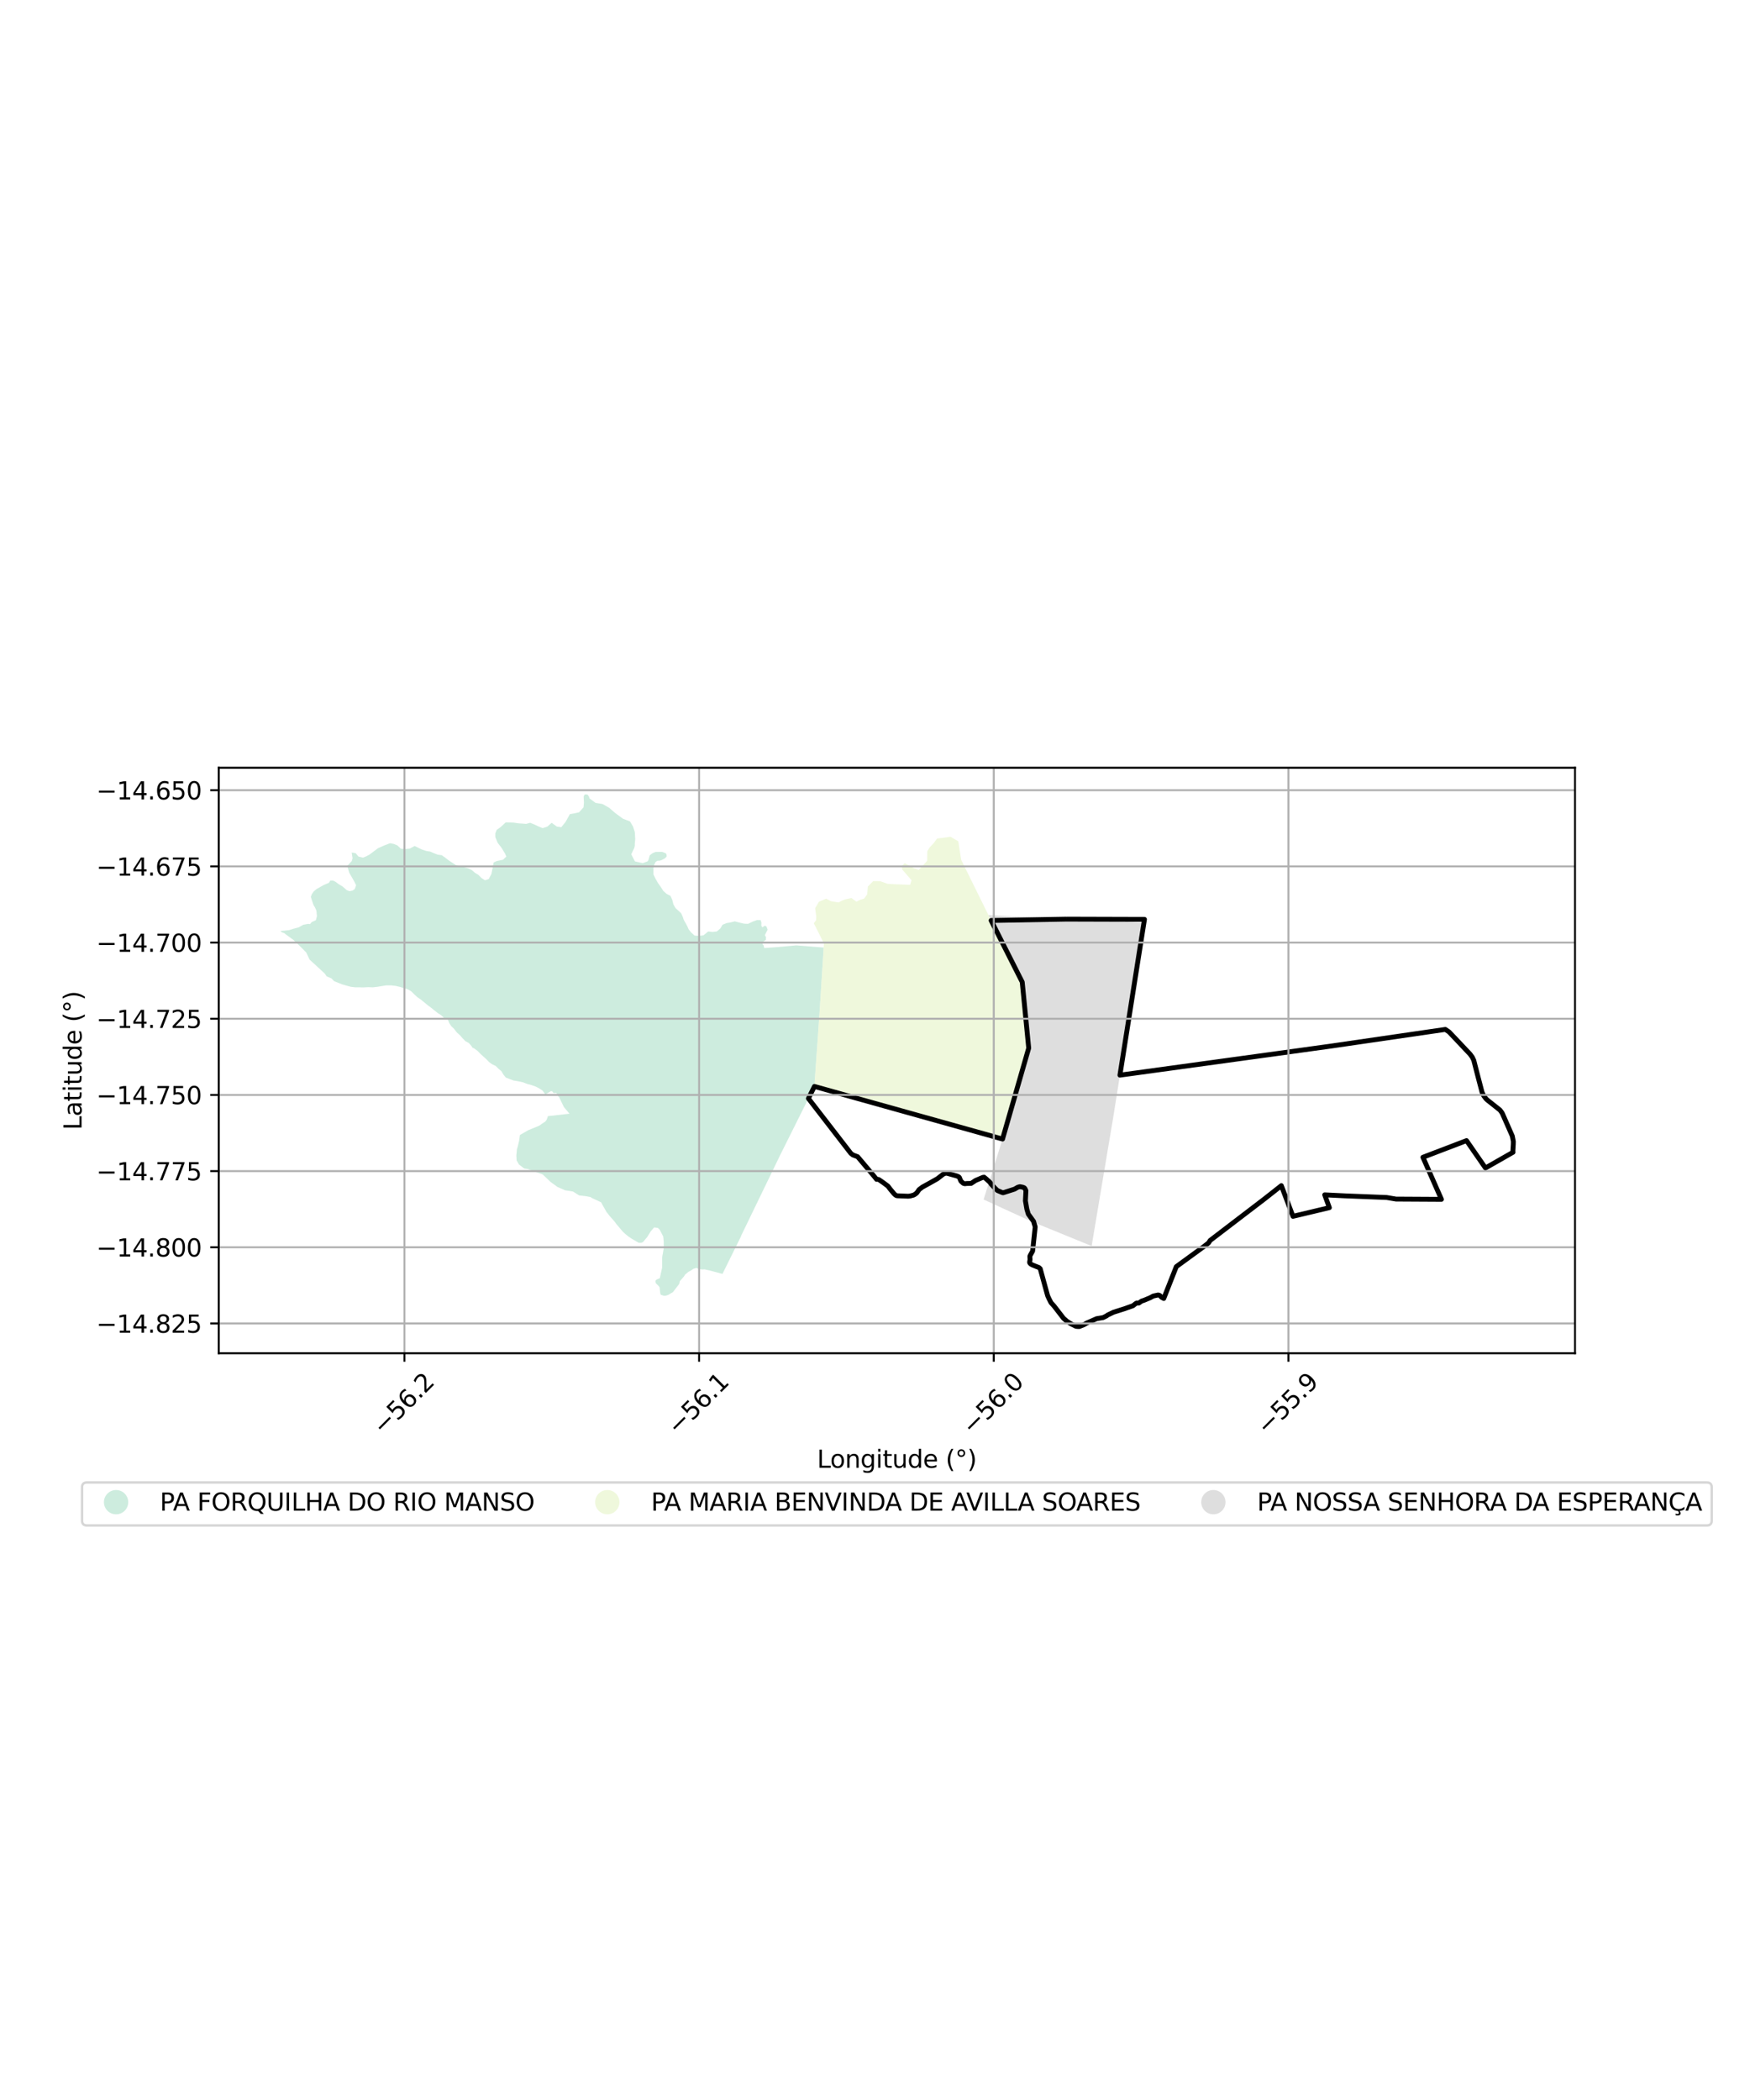 <?xml version="1.0" encoding="utf-8" standalone="no"?>
<!DOCTYPE svg PUBLIC "-//W3C//DTD SVG 1.1//EN"
  "http://www.w3.org/Graphics/SVG/1.1/DTD/svg11.dtd">
<svg xmlns:xlink="http://www.w3.org/1999/xlink" width="720pt" height="864pt" viewBox="0 0 720 864" xmlns="http://www.w3.org/2000/svg" version="1.1">
 <defs>
  <style type="text/css">*{stroke-linejoin: round; stroke-linecap: butt}</style>
 </defs>
 <g id="figure_1">
  <g id="patch_1">
   <path d="M 0 864 
L 720 864 
L 720 0 
L 0 0 
z
" style="fill: #ffffff"/>
  </g>
  <g id="axes_1">
   <g id="patch_2">
    <path d="M 90 556.76 
L 648 556.76 
L 648 315.88 
L 90 315.88 
z
" style="fill: #ffffff"/>
   </g>
   <g id="PatchCollection_1">
    <path d="M 240.569 326.83 
L 241.69 326.87 
L 242.341 327.752 
L 242.534 328.479 
L 245.05 330.345 
L 247.866 330.785 
L 250.598 332.32 
L 253.188 334.563 
L 256.354 336.88 
L 259.197 337.937 
L 260.447 340.059 
L 261.18 342.363 
L 261.35 345.315 
L 261.171 347.086 
L 261.167 347.924 
L 260.964 348.856 
L 260.278 350.292 
L 259.728 351.513 
L 261.229 354.407 
L 264.434 355.126 
L 266.466 354.372 
L 266.772 353.86 
L 267.318 351.949 
L 267.789 351.531 
L 268.606 350.962 
L 269.684 350.53 
L 271.645 350.487 
L 272.362 350.468 
L 273.938 351.051 
L 274.267 351.667 
L 274.265 352.465 
L 273.523 353.166 
L 272.263 353.836 
L 271.386 354.118 
L 270.441 354.143 
L 269.691 354.68 
L 269.146 355.832 
L 268.853 357.198 
L 268.85 359.791 
L 269.781 361.68 
L 270.763 363.38 
L 271.874 364.933 
L 272.928 366.573 
L 274.265 367.781 
L 275.828 368.549 
L 276.575 370.163 
L 277.056 372.104 
L 277.938 373.627 
L 279.155 374.729 
L 280.227 375.716 
L 280.92 377.233 
L 281.318 378.435 
L 281.746 379.228 
L 282.241 380.074 
L 282.78 381.103 
L 283.321 382.353 
L 284.328 383.61 
L 285.759 384.919 
L 287.622 385.044 
L 289.428 384.817 
L 291.375 383.233 
L 293.096 383.44 
L 294.926 383.233 
L 296.363 381.992 
L 297.277 380.471 
L 298.959 379.774 
L 300.59 379.51 
L 302.324 379.073 
L 304.233 379.578 
L 306.142 380.03 
L 307.767 380.098 
L 309.817 379.118 
L 311.421 378.537 
L 312.929 378.542 
L 313.271 379.599 
L 313.199 380.768 
L 313.627 381.543 
L 314.656 380.864 
L 315.338 381.178 
L 315.827 382.49 
L 314.68 384.752 
L 315.166 385.565 
L 315.101 386.679 
L 313.968 387.435 
L 314.016 387.806 
L 314.032 388.023 
L 313.776 388.172 
L 313.76 388.581 
L 314.098 388.782 
L 314.272 389.387 
L 314.333 389.728 
L 314.438 389.867 
L 314.355 390.028 
L 314.907 390.023 
L 320.34 389.616 
L 327.634 388.959 
L 338.882 389.837 
L 338.757 391.836 
L 338.744 391.992 
L 338.582 394.687 
L 338.423 397.252 
L 338.376 397.907 
L 338.209 400.531 
L 337.985 404.043 
L 337.86 405.89 
L 337.698 408.674 
L 337.622 409.856 
L 337.567 410.758 
L 337.33 414.525 
L 337.288 415.187 
L 337.044 418.712 
L 336.773 422.695 
L 336.447 427.4 
L 336.224 430.486 
L 335.881 435.194 
L 335.678 438.126 
L 335.497 440.728 
L 335.14 445.965 
L 335.081 446.992 
L 333.19 450.773 
L 332.606 451.942 
L 330.888 455.381 
L 321.291 474.625 
L 321.109 474.978 
L 312.388 492.995 
L 304.92 508.429 
L 304.868 508.678 
L 297.248 524.118 
L 294.559 523.401 
L 291.98 522.706 
L 289.844 522.248 
L 288.775 522.297 
L 287.472 522.062 
L 286.506 521.664 
L 285.271 522.034 
L 284.224 522.751 
L 283.264 523.252 
L 281.879 524.388 
L 281.388 525.189 
L 279.7 527.103 
L 279.472 528.213 
L 276.881 531.602 
L 274.995 532.725 
L 273.912 533.081 
L 273.102 533.123 
L 271.944 532.749 
L 271.676 532.313 
L 271.506 530.857 
L 271.359 529.604 
L 271.112 529.225 
L 269.759 527.883 
L 269.639 526.974 
L 270.114 526.462 
L 271.466 525.883 
L 272.42 521.521 
L 272.414 518.532 
L 272.471 517.073 
L 272.747 515.525 
L 273.098 513.501 
L 273.08 512.137 
L 273.075 510.799 
L 272.867 508.726 
L 271.454 505.99 
L 270.681 505.191 
L 269.129 505.008 
L 267.75 506.587 
L 266.322 508.886 
L 264.528 511.039 
L 263.877 511.323 
L 262.813 511.327 
L 261.886 510.794 
L 260.08 509.761 
L 258.669 508.816 
L 257.36 507.775 
L 256.322 506.825 
L 255.103 505.393 
L 253.66 503.692 
L 252.88 502.64 
L 251.692 501.272 
L 250.801 500.27 
L 250.116 499.375 
L 249.482 498.577 
L 248.668 497.105 
L 247.765 495.517 
L 247.33 494.682 
L 244.528 493.354 
L 243.757 493.016 
L 242.924 492.506 
L 241.324 492.194 
L 238.262 491.825 
L 235.75 490.234 
L 232.439 489.701 
L 229.381 488.363 
L 226.5 486.274 
L 223.312 483.212 
L 217.107 480.968 
L 215.678 480.774 
L 213.525 479.107 
L 212.554 477.442 
L 212.44 475.446 
L 212.678 472.84 
L 213.012 471.733 
L 213.583 469.352 
L 213.91 466.981 
L 217.247 465.04 
L 221.883 463.132 
L 222.954 462.344 
L 224.318 461.469 
L 224.927 460.689 
L 225.425 459.213 
L 234.016 458.249 
L 234.325 458.24 
L 232.004 455.483 
L 229.971 451.251 
L 229.732 451.163 
L 229.212 450.135 
L 228.861 449.649 
L 227.779 449.726 
L 227.111 448.914 
L 226.61 448.946 
L 224.389 450.261 
L 223.217 448.707 
L 221.85 447.803 
L 220.383 447.043 
L 218.628 446.421 
L 216.805 445.938 
L 215.152 445.285 
L 213.283 444.881 
L 211.29 444.554 
L 209.687 443.953 
L 208.082 443.325 
L 207.113 442.109 
L 206.287 440.714 
L 205.086 439.707 
L 203.945 438.573 
L 202.445 437.85 
L 201.139 436.893 
L 200.042 435.727 
L 198.843 434.671 
L 197.66 433.577 
L 196.53 432.415 
L 195.233 431.435 
L 194.343 431.006 
L 193.999 430.406 
L 192.928 429.151 
L 191.475 428.355 
L 190.312 427.174 
L 189.223 425.909 
L 187.998 424.83 
L 186.748 423.222 
L 185.623 422.152 
L 184.823 420.882 
L 184.042 418.922 
L 182.662 418.772 
L 181.448 417.653 
L 180.062 416.771 
L 178.771 415.758 
L 177.489 414.701 
L 176.19 413.744 
L 174.642 412.477 
L 173.16 411.257 
L 171.802 410.347 
L 170.471 409.123 
L 169.182 407.854 
L 167.721 407.013 
L 166.037 406.506 
L 164.542 406.039 
L 162.717 405.619 
L 160.827 405.407 
L 158.902 405.408 
L 155.189 406.013 
L 153.353 406.22 
L 151.529 406.143 
L 149.716 406.235 
L 146.138 406.205 
L 144.383 406.007 
L 142.683 405.543 
L 140.916 405.036 
L 139.19 404.377 
L 137.508 403.704 
L 136.332 402.518 
L 134.421 401.722 
L 133.637 400.582 
L 131.157 398.271 
L 127.394 394.832 
L 125.993 391.89 
L 123.346 389.198 
L 120.591 386.609 
L 117.665 384.498 
L 116.903 383.868 
L 116.015 383.603 
L 115.364 383.033 
L 117.021 382.912 
L 118.998 382.671 
L 120.573 382.159 
L 122.939 381.523 
L 124.749 380.486 
L 126.816 380.106 
L 127.56 380.204 
L 128.234 379.388 
L 129.972 378.573 
L 130.397 376.911 
L 130.254 375.545 
L 130.277 375.309 
L 130.053 374.331 
L 129.523 373.216 
L 129.01 372.394 
L 128.324 370.417 
L 127.89 368.989 
L 128.335 367.812 
L 129.061 366.782 
L 130.167 365.829 
L 133.299 364.064 
L 135.299 363.223 
L 135.907 362.298 
L 136.988 362.295 
L 137.937 362.725 
L 139.277 363.731 
L 140.884 364.688 
L 142.673 366.227 
L 143.778 366.651 
L 145.104 366.375 
L 145.965 365.774 
L 146.511 364.225 
L 145.764 362.689 
L 143.673 359.036 
L 142.887 356.247 
L 144.721 354.28 
L 145.057 353.105 
L 144.697 350.728 
L 146.353 351.043 
L 147.481 352.413 
L 149.386 352.86 
L 150.755 352.284 
L 151.928 351.671 
L 155.511 348.989 
L 157.883 347.93 
L 160.432 346.939 
L 161.968 347.2 
L 163.503 347.825 
L 164.897 349.187 
L 166.691 349.299 
L 168.564 349.153 
L 170.596 348.063 
L 172.118 348.827 
L 173.695 349.552 
L 175.329 350.107 
L 177.012 350.369 
L 178.542 351.037 
L 180.108 351.637 
L 181.728 351.847 
L 183.154 352.847 
L 184.614 353.99 
L 186.123 354.983 
L 187.721 356.014 
L 189.427 356.469 
L 191.062 356.871 
L 192.691 357.259 
L 194.18 358.021 
L 195.4 359.107 
L 196.754 359.878 
L 198.073 361.219 
L 199.536 362.176 
L 201.087 361.658 
L 202.191 359.534 
L 203.084 354.875 
L 204.316 354.285 
L 205.622 354 
L 206.945 353.729 
L 208.314 352.421 
L 207.818 351.249 
L 206.392 348.883 
L 204.748 346.747 
L 203.79 344.437 
L 203.784 342.866 
L 204.368 341.415 
L 205.918 340.346 
L 208.047 338.358 
L 209.864 338.381 
L 211.515 338.468 
L 213.189 338.739 
L 214.851 338.844 
L 216.509 338.983 
L 218.11 338.511 
L 219.816 339.206 
L 221.552 340.022 
L 223.247 340.708 
L 225.16 340.111 
L 226.97 338.522 
L 229.072 340.067 
L 230.935 340.333 
L 232.712 338.128 
L 234.464 334.959 
L 236.354 334.64 
L 238.241 334.205 
L 240.08 332.149 
L 240.255 330.196 
L 240.123 327.728 
L 240.569 326.83 
" clip-path="url(#pdb8117c7f5)" style="fill: #b3e2cd; fill-opacity: 0.65"/>
    <path d="M 470.63 379.743 
L 460.773 442.347 
L 457.955 460.064 
L 449.127 512.659 
L 424.093 502.422 
L 404.679 493.513 
L 412.473 468.637 
L 423.241 431.21 
L 420.611 404.128 
L 407.774 378.719 
L 406.676 376.49 
L 470.63 379.743 
" clip-path="url(#pdb8117c7f5)" style="fill: #cccccc; fill-opacity: 0.65"/>
    <path d="M 394.262 346.138 
L 394.488 347.582 
L 395.462 353.742 
L 400.154 363.276 
L 400.253 363.481 
L 401.834 366.681 
L 403.452 369.974 
L 405.119 373.355 
L 406.837 376.831 
L 407.774 378.719 
L 408.614 380.401 
L 410.45 384.057 
L 412.338 387.802 
L 414.283 391.641 
L 416.074 395.188 
L 420.611 404.128 
L 423.241 431.21 
L 422.101 435.225 
L 419.772 443.412 
L 412.473 468.637 
L 400.472 465.278 
L 394.024 463.479 
L 393.59 463.358 
L 393.207 463.251 
L 379.6 459.446 
L 375.573 458.314 
L 357.121 453.143 
L 343.163 449.253 
L 337.663 447.714 
L 335.082 446.992 
L 335.14 445.965 
L 335.497 440.728 
L 335.678 438.126 
L 335.881 435.194 
L 336.225 430.479 
L 336.444 427.401 
L 337.044 418.712 
L 337.288 415.187 
L 337.33 414.523 
L 337.566 410.757 
L 337.622 409.856 
L 337.696 408.676 
L 337.86 405.89 
L 337.984 404.042 
L 338.208 400.533 
L 338.393 397.905 
L 338.421 397.251 
L 338.744 391.992 
L 338.796 391.135 
L 338.88 389.837 
L 338.975 388.107 
L 335.395 380.995 
L 334.815 379.879 
L 335.735 378.648 
L 335.833 377.099 
L 335.381 373.669 
L 336.933 370.998 
L 339.919 369.742 
L 341.882 370.779 
L 345.071 371.294 
L 346.349 370.566 
L 347.77 370.017 
L 350.317 369.478 
L 352.362 370.975 
L 353.895 370.2 
L 355.497 369.728 
L 356.781 367.978 
L 357.066 364.747 
L 359.272 362.506 
L 362.076 362.536 
L 365.204 363.627 
L 368.198 363.81 
L 374.448 364.04 
L 375.023 362.146 
L 371.947 358.607 
L 371.094 357.593 
L 371.089 356.274 
L 372.202 355.145 
L 375.989 357.184 
L 377.958 357.893 
L 379.216 356.644 
L 381.463 354.155 
L 381.517 350.198 
L 382.574 348.547 
L 384.122 346.937 
L 385.526 345.01 
L 391.052 344.26 
L 394.262 346.138 
" clip-path="url(#pdb8117c7f5)" style="fill: #e6f5c9; fill-opacity: 0.65"/>
   </g>
   <g id="PatchCollection_2">
    <path d="M 438.814 378.157 
L 470.865 378.252 
L 460.773 442.347 
L 524.886 433.534 
L 547.919 430.346 
L 594.648 423.532 
L 596.18 424.563 
L 601.015 429.665 
L 604.837 433.721 
L 605.74 434.959 
L 606.354 436.246 
L 608.021 442.741 
L 609.755 449.361 
L 610.405 450.76 
L 611.366 452.052 
L 611.92 452.582 
L 617.136 456.715 
L 617.831 457.643 
L 618.137 458.161 
L 622.199 467.394 
L 622.631 469.608 
L 622.607 470.797 
L 622.441 473.546 
L 622.487 474.083 
L 611.161 480.541 
L 603.364 469.28 
L 585.434 476.134 
L 593.051 493.442 
L 574.349 493.336 
L 570.527 492.686 
L 553.589 492.018 
L 545.022 491.591 
L 546.939 496.868 
L 531.968 500.428 
L 527.182 487.806 
L 520.172 493.322 
L 497.908 510.336 
L 497.219 511.381 
L 495.287 512.879 
L 483.966 521.132 
L 478.808 534.233 
L 477.911 533.753 
L 477.166 532.998 
L 476.661 532.819 
L 476.399 532.811 
L 474.483 533.232 
L 473.17 533.943 
L 470.786 534.941 
L 469.653 535.322 
L 468.552 536.112 
L 468.08 536.165 
L 467.832 536.096 
L 467.517 536.155 
L 467.02 536.513 
L 466.15 537.212 
L 464.015 537.959 
L 462.799 538.404 
L 458.125 539.891 
L 455.712 541.048 
L 455.205 541.428 
L 453.847 542.094 
L 451.191 542.539 
L 448.65 543.663 
L 447.173 544.291 
L 445.993 545.004 
L 444.073 545.778 
L 443.272 545.756 
L 442.654 545.675 
L 440.725 544.715 
L 438.932 543.578 
L 437.575 542.399 
L 435.34 539.506 
L 433.665 537.338 
L 432.413 535.957 
L 431.551 534.261 
L 431.058 533.162 
L 430.884 532.584 
L 427.976 521.994 
L 427.409 521.476 
L 426.401 521.094 
L 424.646 520.386 
L 424.029 520.021 
L 423.659 519.58 
L 423.612 519.238 
L 423.79 518.24 
L 423.709 516.892 
L 423.924 516.388 
L 424.847 514.732 
L 425.91 504.771 
L 425.461 503.307 
L 425.273 502.551 
L 423.077 499.514 
L 422.473 497.461 
L 421.883 494.036 
L 422.091 489.878 
L 421.686 489 
L 421.394 488.688 
L 420.803 488.451 
L 419.61 488.227 
L 418.719 488.469 
L 417.423 489.235 
L 412.74 490.735 
L 412.408 490.676 
L 410.346 489.798 
L 409.37 488.85 
L 407.783 487.182 
L 407.296 486.459 
L 405.91 485.173 
L 404.89 484.334 
L 404.386 484.401 
L 401.411 485.657 
L 399.56 486.876 
L 398.914 486.899 
L 397.727 486.928 
L 396.947 487.02 
L 396.343 486.863 
L 395.359 485.975 
L 394.972 485.099 
L 394.725 484.459 
L 394.43 484.17 
L 393.69 483.833 
L 389.444 482.668 
L 388.7 482.789 
L 387.988 483.157 
L 385.656 484.97 
L 382.682 486.65 
L 379.456 488.432 
L 378.111 489.464 
L 377.612 490.189 
L 377.149 490.837 
L 376.457 491.369 
L 375.847 491.702 
L 374.502 492.061 
L 373.67 492.161 
L 369.135 491.977 
L 368.697 491.853 
L 368.365 491.636 
L 367.809 491.11 
L 366.264 489.257 
L 365.311 488.002 
L 363.458 486.614 
L 361.578 485.312 
L 361.299 485.23 
L 360.66 485.225 
L 359.561 483.859 
L 352.857 475.913 
L 350.898 475.173 
L 350.053 474.515 
L 332.606 451.942 
L 335.081 446.992 
L 412.474 468.636 
L 423.241 431.211 
L 420.576 404.053 
L 407.774 378.718 
L 438.814 378.157 
L 438.814 378.157 
" clip-path="url(#pdb8117c7f5)" style="fill: none; stroke: #000000; stroke-width: 2"/>
   </g>
   <g id="matplotlib.axis_1">
    <g id="xtick_1">
     <g id="line2d_1">
      <path d="M 166.401 556.76 
L 166.401 315.88 
" clip-path="url(#pdb8117c7f5)" style="fill: none; stroke: #b0b0b0; stroke-width: 0.8; stroke-linecap: square"/>
     </g>
     <g id="line2d_2">
      <defs>
       <path id="m292173fb35" d="M 0 0 
L 0 3.5 
" style="stroke: #000000; stroke-width: 0.8"/>
      </defs>
      <g>
       <use xlink:href="#m292173fb35" x="166.401" y="556.76" style="stroke: #000000; stroke-width: 0.8"/>
      </g>
     </g>
     <g id="text_1">
      <!-- −56.2 -->
      <g transform="translate(157.518 590.802) rotate(-45) scale(0.1 -0.1)">
       <defs>
        <path id="DejaVuSans-2212" d="M 678 2272 
L 4684 2272 
L 4684 1741 
L 678 1741 
L 678 2272 
z
" transform="scale(0.016)"/>
        <path id="DejaVuSans-35" d="M 691 4666 
L 3169 4666 
L 3169 4134 
L 1269 4134 
L 1269 2991 
Q 1406 3038 1543 3061 
Q 1681 3084 1819 3084 
Q 2600 3084 3056 2656 
Q 3513 2228 3513 1497 
Q 3513 744 3044 326 
Q 2575 -91 1722 -91 
Q 1428 -91 1123 -41 
Q 819 9 494 109 
L 494 744 
Q 775 591 1075 516 
Q 1375 441 1709 441 
Q 2250 441 2565 725 
Q 2881 1009 2881 1497 
Q 2881 1984 2565 2268 
Q 2250 2553 1709 2553 
Q 1456 2553 1204 2497 
Q 953 2441 691 2322 
L 691 4666 
z
" transform="scale(0.016)"/>
        <path id="DejaVuSans-36" d="M 2113 2584 
Q 1688 2584 1439 2293 
Q 1191 2003 1191 1497 
Q 1191 994 1439 701 
Q 1688 409 2113 409 
Q 2538 409 2786 701 
Q 3034 994 3034 1497 
Q 3034 2003 2786 2293 
Q 2538 2584 2113 2584 
z
M 3366 4563 
L 3366 3988 
Q 3128 4100 2886 4159 
Q 2644 4219 2406 4219 
Q 1781 4219 1451 3797 
Q 1122 3375 1075 2522 
Q 1259 2794 1537 2939 
Q 1816 3084 2150 3084 
Q 2853 3084 3261 2657 
Q 3669 2231 3669 1497 
Q 3669 778 3244 343 
Q 2819 -91 2113 -91 
Q 1303 -91 875 529 
Q 447 1150 447 2328 
Q 447 3434 972 4092 
Q 1497 4750 2381 4750 
Q 2619 4750 2861 4703 
Q 3103 4656 3366 4563 
z
" transform="scale(0.016)"/>
        <path id="DejaVuSans-2e" d="M 684 794 
L 1344 794 
L 1344 0 
L 684 0 
L 684 794 
z
" transform="scale(0.016)"/>
        <path id="DejaVuSans-32" d="M 1228 531 
L 3431 531 
L 3431 0 
L 469 0 
L 469 531 
Q 828 903 1448 1529 
Q 2069 2156 2228 2338 
Q 2531 2678 2651 2914 
Q 2772 3150 2772 3378 
Q 2772 3750 2511 3984 
Q 2250 4219 1831 4219 
Q 1534 4219 1204 4116 
Q 875 4013 500 3803 
L 500 4441 
Q 881 4594 1212 4672 
Q 1544 4750 1819 4750 
Q 2544 4750 2975 4387 
Q 3406 4025 3406 3419 
Q 3406 3131 3298 2873 
Q 3191 2616 2906 2266 
Q 2828 2175 2409 1742 
Q 1991 1309 1228 531 
z
" transform="scale(0.016)"/>
       </defs>
       <use xlink:href="#DejaVuSans-2212"/>
       <use xlink:href="#DejaVuSans-35" transform="translate(83.789 0)"/>
       <use xlink:href="#DejaVuSans-36" transform="translate(147.412 0)"/>
       <use xlink:href="#DejaVuSans-2e" transform="translate(211.035 0)"/>
       <use xlink:href="#DejaVuSans-32" transform="translate(242.822 0)"/>
      </g>
     </g>
    </g>
    <g id="xtick_2">
     <g id="line2d_3">
      <path d="M 287.634 556.76 
L 287.634 315.88 
" clip-path="url(#pdb8117c7f5)" style="fill: none; stroke: #b0b0b0; stroke-width: 0.8; stroke-linecap: square"/>
     </g>
     <g id="line2d_4">
      <g>
       <use xlink:href="#m292173fb35" x="287.634" y="556.76" style="stroke: #000000; stroke-width: 0.8"/>
      </g>
     </g>
     <g id="text_2">
      <!-- −56.1 -->
      <g transform="translate(278.751 590.802) rotate(-45) scale(0.1 -0.1)">
       <defs>
        <path id="DejaVuSans-31" d="M 794 531 
L 1825 531 
L 1825 4091 
L 703 3866 
L 703 4441 
L 1819 4666 
L 2450 4666 
L 2450 531 
L 3481 531 
L 3481 0 
L 794 0 
L 794 531 
z
" transform="scale(0.016)"/>
       </defs>
       <use xlink:href="#DejaVuSans-2212"/>
       <use xlink:href="#DejaVuSans-35" transform="translate(83.789 0)"/>
       <use xlink:href="#DejaVuSans-36" transform="translate(147.412 0)"/>
       <use xlink:href="#DejaVuSans-2e" transform="translate(211.035 0)"/>
       <use xlink:href="#DejaVuSans-31" transform="translate(242.822 0)"/>
      </g>
     </g>
    </g>
    <g id="xtick_3">
     <g id="line2d_5">
      <path d="M 408.868 556.76 
L 408.868 315.88 
" clip-path="url(#pdb8117c7f5)" style="fill: none; stroke: #b0b0b0; stroke-width: 0.8; stroke-linecap: square"/>
     </g>
     <g id="line2d_6">
      <g>
       <use xlink:href="#m292173fb35" x="408.868" y="556.76" style="stroke: #000000; stroke-width: 0.8"/>
      </g>
     </g>
     <g id="text_3">
      <!-- −56.0 -->
      <g transform="translate(399.984 590.802) rotate(-45) scale(0.1 -0.1)">
       <defs>
        <path id="DejaVuSans-30" d="M 2034 4250 
Q 1547 4250 1301 3770 
Q 1056 3291 1056 2328 
Q 1056 1369 1301 889 
Q 1547 409 2034 409 
Q 2525 409 2770 889 
Q 3016 1369 3016 2328 
Q 3016 3291 2770 3770 
Q 2525 4250 2034 4250 
z
M 2034 4750 
Q 2819 4750 3233 4129 
Q 3647 3509 3647 2328 
Q 3647 1150 3233 529 
Q 2819 -91 2034 -91 
Q 1250 -91 836 529 
Q 422 1150 422 2328 
Q 422 3509 836 4129 
Q 1250 4750 2034 4750 
z
" transform="scale(0.016)"/>
       </defs>
       <use xlink:href="#DejaVuSans-2212"/>
       <use xlink:href="#DejaVuSans-35" transform="translate(83.789 0)"/>
       <use xlink:href="#DejaVuSans-36" transform="translate(147.412 0)"/>
       <use xlink:href="#DejaVuSans-2e" transform="translate(211.035 0)"/>
       <use xlink:href="#DejaVuSans-30" transform="translate(242.822 0)"/>
      </g>
     </g>
    </g>
    <g id="xtick_4">
     <g id="line2d_7">
      <path d="M 530.101 556.76 
L 530.101 315.88 
" clip-path="url(#pdb8117c7f5)" style="fill: none; stroke: #b0b0b0; stroke-width: 0.8; stroke-linecap: square"/>
     </g>
     <g id="line2d_8">
      <g>
       <use xlink:href="#m292173fb35" x="530.101" y="556.76" style="stroke: #000000; stroke-width: 0.8"/>
      </g>
     </g>
     <g id="text_4">
      <!-- −55.9 -->
      <g transform="translate(521.217 590.802) rotate(-45) scale(0.1 -0.1)">
       <defs>
        <path id="DejaVuSans-39" d="M 703 97 
L 703 672 
Q 941 559 1184 500 
Q 1428 441 1663 441 
Q 2288 441 2617 861 
Q 2947 1281 2994 2138 
Q 2813 1869 2534 1725 
Q 2256 1581 1919 1581 
Q 1219 1581 811 2004 
Q 403 2428 403 3163 
Q 403 3881 828 4315 
Q 1253 4750 1959 4750 
Q 2769 4750 3195 4129 
Q 3622 3509 3622 2328 
Q 3622 1225 3098 567 
Q 2575 -91 1691 -91 
Q 1453 -91 1209 -44 
Q 966 3 703 97 
z
M 1959 2075 
Q 2384 2075 2632 2365 
Q 2881 2656 2881 3163 
Q 2881 3666 2632 3958 
Q 2384 4250 1959 4250 
Q 1534 4250 1286 3958 
Q 1038 3666 1038 3163 
Q 1038 2656 1286 2365 
Q 1534 2075 1959 2075 
z
" transform="scale(0.016)"/>
       </defs>
       <use xlink:href="#DejaVuSans-2212"/>
       <use xlink:href="#DejaVuSans-35" transform="translate(83.789 0)"/>
       <use xlink:href="#DejaVuSans-35" transform="translate(147.412 0)"/>
       <use xlink:href="#DejaVuSans-2e" transform="translate(211.035 0)"/>
       <use xlink:href="#DejaVuSans-39" transform="translate(242.822 0)"/>
      </g>
     </g>
    </g>
    <g id="text_5">
     <!-- Longitude (°) -->
     <g transform="translate(336.14 603.871) scale(0.1 -0.1)">
      <defs>
       <path id="DejaVuSans-4c" d="M 628 4666 
L 1259 4666 
L 1259 531 
L 3531 531 
L 3531 0 
L 628 0 
L 628 4666 
z
" transform="scale(0.016)"/>
       <path id="DejaVuSans-6f" d="M 1959 3097 
Q 1497 3097 1228 2736 
Q 959 2375 959 1747 
Q 959 1119 1226 758 
Q 1494 397 1959 397 
Q 2419 397 2687 759 
Q 2956 1122 2956 1747 
Q 2956 2369 2687 2733 
Q 2419 3097 1959 3097 
z
M 1959 3584 
Q 2709 3584 3137 3096 
Q 3566 2609 3566 1747 
Q 3566 888 3137 398 
Q 2709 -91 1959 -91 
Q 1206 -91 779 398 
Q 353 888 353 1747 
Q 353 2609 779 3096 
Q 1206 3584 1959 3584 
z
" transform="scale(0.016)"/>
       <path id="DejaVuSans-6e" d="M 3513 2113 
L 3513 0 
L 2938 0 
L 2938 2094 
Q 2938 2591 2744 2837 
Q 2550 3084 2163 3084 
Q 1697 3084 1428 2787 
Q 1159 2491 1159 1978 
L 1159 0 
L 581 0 
L 581 3500 
L 1159 3500 
L 1159 2956 
Q 1366 3272 1645 3428 
Q 1925 3584 2291 3584 
Q 2894 3584 3203 3211 
Q 3513 2838 3513 2113 
z
" transform="scale(0.016)"/>
       <path id="DejaVuSans-67" d="M 2906 1791 
Q 2906 2416 2648 2759 
Q 2391 3103 1925 3103 
Q 1463 3103 1205 2759 
Q 947 2416 947 1791 
Q 947 1169 1205 825 
Q 1463 481 1925 481 
Q 2391 481 2648 825 
Q 2906 1169 2906 1791 
z
M 3481 434 
Q 3481 -459 3084 -895 
Q 2688 -1331 1869 -1331 
Q 1566 -1331 1297 -1286 
Q 1028 -1241 775 -1147 
L 775 -588 
Q 1028 -725 1275 -790 
Q 1522 -856 1778 -856 
Q 2344 -856 2625 -561 
Q 2906 -266 2906 331 
L 2906 616 
Q 2728 306 2450 153 
Q 2172 0 1784 0 
Q 1141 0 747 490 
Q 353 981 353 1791 
Q 353 2603 747 3093 
Q 1141 3584 1784 3584 
Q 2172 3584 2450 3431 
Q 2728 3278 2906 2969 
L 2906 3500 
L 3481 3500 
L 3481 434 
z
" transform="scale(0.016)"/>
       <path id="DejaVuSans-69" d="M 603 3500 
L 1178 3500 
L 1178 0 
L 603 0 
L 603 3500 
z
M 603 4863 
L 1178 4863 
L 1178 4134 
L 603 4134 
L 603 4863 
z
" transform="scale(0.016)"/>
       <path id="DejaVuSans-74" d="M 1172 4494 
L 1172 3500 
L 2356 3500 
L 2356 3053 
L 1172 3053 
L 1172 1153 
Q 1172 725 1289 603 
Q 1406 481 1766 481 
L 2356 481 
L 2356 0 
L 1766 0 
Q 1100 0 847 248 
Q 594 497 594 1153 
L 594 3053 
L 172 3053 
L 172 3500 
L 594 3500 
L 594 4494 
L 1172 4494 
z
" transform="scale(0.016)"/>
       <path id="DejaVuSans-75" d="M 544 1381 
L 544 3500 
L 1119 3500 
L 1119 1403 
Q 1119 906 1312 657 
Q 1506 409 1894 409 
Q 2359 409 2629 706 
Q 2900 1003 2900 1516 
L 2900 3500 
L 3475 3500 
L 3475 0 
L 2900 0 
L 2900 538 
Q 2691 219 2414 64 
Q 2138 -91 1772 -91 
Q 1169 -91 856 284 
Q 544 659 544 1381 
z
M 1991 3584 
L 1991 3584 
z
" transform="scale(0.016)"/>
       <path id="DejaVuSans-64" d="M 2906 2969 
L 2906 4863 
L 3481 4863 
L 3481 0 
L 2906 0 
L 2906 525 
Q 2725 213 2448 61 
Q 2172 -91 1784 -91 
Q 1150 -91 751 415 
Q 353 922 353 1747 
Q 353 2572 751 3078 
Q 1150 3584 1784 3584 
Q 2172 3584 2448 3432 
Q 2725 3281 2906 2969 
z
M 947 1747 
Q 947 1113 1208 752 
Q 1469 391 1925 391 
Q 2381 391 2643 752 
Q 2906 1113 2906 1747 
Q 2906 2381 2643 2742 
Q 2381 3103 1925 3103 
Q 1469 3103 1208 2742 
Q 947 2381 947 1747 
z
" transform="scale(0.016)"/>
       <path id="DejaVuSans-65" d="M 3597 1894 
L 3597 1613 
L 953 1613 
Q 991 1019 1311 708 
Q 1631 397 2203 397 
Q 2534 397 2845 478 
Q 3156 559 3463 722 
L 3463 178 
Q 3153 47 2828 -22 
Q 2503 -91 2169 -91 
Q 1331 -91 842 396 
Q 353 884 353 1716 
Q 353 2575 817 3079 
Q 1281 3584 2069 3584 
Q 2775 3584 3186 3129 
Q 3597 2675 3597 1894 
z
M 3022 2063 
Q 3016 2534 2758 2815 
Q 2500 3097 2075 3097 
Q 1594 3097 1305 2825 
Q 1016 2553 972 2059 
L 3022 2063 
z
" transform="scale(0.016)"/>
       <path id="DejaVuSans-20" transform="scale(0.016)"/>
       <path id="DejaVuSans-28" d="M 1984 4856 
Q 1566 4138 1362 3434 
Q 1159 2731 1159 2009 
Q 1159 1288 1364 580 
Q 1569 -128 1984 -844 
L 1484 -844 
Q 1016 -109 783 600 
Q 550 1309 550 2009 
Q 550 2706 781 3412 
Q 1013 4119 1484 4856 
L 1984 4856 
z
" transform="scale(0.016)"/>
       <path id="DejaVuSans-b0" d="M 1600 4347 
Q 1350 4347 1178 4173 
Q 1006 4000 1006 3750 
Q 1006 3503 1178 3333 
Q 1350 3163 1600 3163 
Q 1850 3163 2022 3333 
Q 2194 3503 2194 3750 
Q 2194 3997 2020 4172 
Q 1847 4347 1600 4347 
z
M 1600 4750 
Q 1800 4750 1984 4673 
Q 2169 4597 2303 4453 
Q 2447 4313 2519 4134 
Q 2591 3956 2591 3750 
Q 2591 3338 2302 3052 
Q 2013 2766 1594 2766 
Q 1172 2766 890 3047 
Q 609 3328 609 3750 
Q 609 4169 896 4459 
Q 1184 4750 1600 4750 
z
" transform="scale(0.016)"/>
       <path id="DejaVuSans-29" d="M 513 4856 
L 1013 4856 
Q 1481 4119 1714 3412 
Q 1947 2706 1947 2009 
Q 1947 1309 1714 600 
Q 1481 -109 1013 -844 
L 513 -844 
Q 928 -128 1133 580 
Q 1338 1288 1338 2009 
Q 1338 2731 1133 3434 
Q 928 4138 513 4856 
z
" transform="scale(0.016)"/>
      </defs>
      <use xlink:href="#DejaVuSans-4c"/>
      <use xlink:href="#DejaVuSans-6f" transform="translate(53.963 0)"/>
      <use xlink:href="#DejaVuSans-6e" transform="translate(115.145 0)"/>
      <use xlink:href="#DejaVuSans-67" transform="translate(178.523 0)"/>
      <use xlink:href="#DejaVuSans-69" transform="translate(242 0)"/>
      <use xlink:href="#DejaVuSans-74" transform="translate(269.783 0)"/>
      <use xlink:href="#DejaVuSans-75" transform="translate(308.992 0)"/>
      <use xlink:href="#DejaVuSans-64" transform="translate(372.371 0)"/>
      <use xlink:href="#DejaVuSans-65" transform="translate(435.848 0)"/>
      <use xlink:href="#DejaVuSans-20" transform="translate(497.371 0)"/>
      <use xlink:href="#DejaVuSans-28" transform="translate(529.158 0)"/>
      <use xlink:href="#DejaVuSans-b0" transform="translate(568.172 0)"/>
      <use xlink:href="#DejaVuSans-29" transform="translate(618.172 0)"/>
     </g>
    </g>
   </g>
   <g id="matplotlib.axis_2">
    <g id="ytick_1">
     <g id="line2d_9">
      <path d="M 90 544.511 
L 648 544.511 
" clip-path="url(#pdb8117c7f5)" style="fill: none; stroke: #b0b0b0; stroke-width: 0.8; stroke-linecap: square"/>
     </g>
     <g id="line2d_10">
      <defs>
       <path id="md30d769047" d="M 0 0 
L -3.5 0 
" style="stroke: #000000; stroke-width: 0.8"/>
      </defs>
      <g>
       <use xlink:href="#md30d769047" x="90" y="544.511" style="stroke: #000000; stroke-width: 0.8"/>
      </g>
     </g>
     <g id="text_6">
      <!-- −14.825 -->
      <g transform="translate(39.63 548.31) scale(0.1 -0.1)">
       <defs>
        <path id="DejaVuSans-34" d="M 2419 4116 
L 825 1625 
L 2419 1625 
L 2419 4116 
z
M 2253 4666 
L 3047 4666 
L 3047 1625 
L 3713 1625 
L 3713 1100 
L 3047 1100 
L 3047 0 
L 2419 0 
L 2419 1100 
L 313 1100 
L 313 1709 
L 2253 4666 
z
" transform="scale(0.016)"/>
        <path id="DejaVuSans-38" d="M 2034 2216 
Q 1584 2216 1326 1975 
Q 1069 1734 1069 1313 
Q 1069 891 1326 650 
Q 1584 409 2034 409 
Q 2484 409 2743 651 
Q 3003 894 3003 1313 
Q 3003 1734 2745 1975 
Q 2488 2216 2034 2216 
z
M 1403 2484 
Q 997 2584 770 2862 
Q 544 3141 544 3541 
Q 544 4100 942 4425 
Q 1341 4750 2034 4750 
Q 2731 4750 3128 4425 
Q 3525 4100 3525 3541 
Q 3525 3141 3298 2862 
Q 3072 2584 2669 2484 
Q 3125 2378 3379 2068 
Q 3634 1759 3634 1313 
Q 3634 634 3220 271 
Q 2806 -91 2034 -91 
Q 1263 -91 848 271 
Q 434 634 434 1313 
Q 434 1759 690 2068 
Q 947 2378 1403 2484 
z
M 1172 3481 
Q 1172 3119 1398 2916 
Q 1625 2713 2034 2713 
Q 2441 2713 2670 2916 
Q 2900 3119 2900 3481 
Q 2900 3844 2670 4047 
Q 2441 4250 2034 4250 
Q 1625 4250 1398 4047 
Q 1172 3844 1172 3481 
z
" transform="scale(0.016)"/>
       </defs>
       <use xlink:href="#DejaVuSans-2212"/>
       <use xlink:href="#DejaVuSans-31" transform="translate(83.789 0)"/>
       <use xlink:href="#DejaVuSans-34" transform="translate(147.412 0)"/>
       <use xlink:href="#DejaVuSans-2e" transform="translate(211.035 0)"/>
       <use xlink:href="#DejaVuSans-38" transform="translate(242.822 0)"/>
       <use xlink:href="#DejaVuSans-32" transform="translate(306.445 0)"/>
       <use xlink:href="#DejaVuSans-35" transform="translate(370.068 0)"/>
      </g>
     </g>
    </g>
    <g id="ytick_2">
     <g id="line2d_11">
      <path d="M 90 513.169 
L 648 513.169 
" clip-path="url(#pdb8117c7f5)" style="fill: none; stroke: #b0b0b0; stroke-width: 0.8; stroke-linecap: square"/>
     </g>
     <g id="line2d_12">
      <g>
       <use xlink:href="#md30d769047" x="90" y="513.169" style="stroke: #000000; stroke-width: 0.8"/>
      </g>
     </g>
     <g id="text_7">
      <!-- −14.800 -->
      <g transform="translate(39.63 516.968) scale(0.1 -0.1)">
       <use xlink:href="#DejaVuSans-2212"/>
       <use xlink:href="#DejaVuSans-31" transform="translate(83.789 0)"/>
       <use xlink:href="#DejaVuSans-34" transform="translate(147.412 0)"/>
       <use xlink:href="#DejaVuSans-2e" transform="translate(211.035 0)"/>
       <use xlink:href="#DejaVuSans-38" transform="translate(242.822 0)"/>
       <use xlink:href="#DejaVuSans-30" transform="translate(306.445 0)"/>
       <use xlink:href="#DejaVuSans-30" transform="translate(370.068 0)"/>
      </g>
     </g>
    </g>
    <g id="ytick_3">
     <g id="line2d_13">
      <path d="M 90 481.826 
L 648 481.826 
" clip-path="url(#pdb8117c7f5)" style="fill: none; stroke: #b0b0b0; stroke-width: 0.8; stroke-linecap: square"/>
     </g>
     <g id="line2d_14">
      <g>
       <use xlink:href="#md30d769047" x="90" y="481.826" style="stroke: #000000; stroke-width: 0.8"/>
      </g>
     </g>
     <g id="text_8">
      <!-- −14.775 -->
      <g transform="translate(39.63 485.625) scale(0.1 -0.1)">
       <defs>
        <path id="DejaVuSans-37" d="M 525 4666 
L 3525 4666 
L 3525 4397 
L 1831 0 
L 1172 0 
L 2766 4134 
L 525 4134 
L 525 4666 
z
" transform="scale(0.016)"/>
       </defs>
       <use xlink:href="#DejaVuSans-2212"/>
       <use xlink:href="#DejaVuSans-31" transform="translate(83.789 0)"/>
       <use xlink:href="#DejaVuSans-34" transform="translate(147.412 0)"/>
       <use xlink:href="#DejaVuSans-2e" transform="translate(211.035 0)"/>
       <use xlink:href="#DejaVuSans-37" transform="translate(242.822 0)"/>
       <use xlink:href="#DejaVuSans-37" transform="translate(306.445 0)"/>
       <use xlink:href="#DejaVuSans-35" transform="translate(370.068 0)"/>
      </g>
     </g>
    </g>
    <g id="ytick_4">
     <g id="line2d_15">
      <path d="M 90 450.484 
L 648 450.484 
" clip-path="url(#pdb8117c7f5)" style="fill: none; stroke: #b0b0b0; stroke-width: 0.8; stroke-linecap: square"/>
     </g>
     <g id="line2d_16">
      <g>
       <use xlink:href="#md30d769047" x="90" y="450.484" style="stroke: #000000; stroke-width: 0.8"/>
      </g>
     </g>
     <g id="text_9">
      <!-- −14.750 -->
      <g transform="translate(39.63 454.283) scale(0.1 -0.1)">
       <use xlink:href="#DejaVuSans-2212"/>
       <use xlink:href="#DejaVuSans-31" transform="translate(83.789 0)"/>
       <use xlink:href="#DejaVuSans-34" transform="translate(147.412 0)"/>
       <use xlink:href="#DejaVuSans-2e" transform="translate(211.035 0)"/>
       <use xlink:href="#DejaVuSans-37" transform="translate(242.822 0)"/>
       <use xlink:href="#DejaVuSans-35" transform="translate(306.445 0)"/>
       <use xlink:href="#DejaVuSans-30" transform="translate(370.068 0)"/>
      </g>
     </g>
    </g>
    <g id="ytick_5">
     <g id="line2d_17">
      <path d="M 90 419.141 
L 648 419.141 
" clip-path="url(#pdb8117c7f5)" style="fill: none; stroke: #b0b0b0; stroke-width: 0.8; stroke-linecap: square"/>
     </g>
     <g id="line2d_18">
      <g>
       <use xlink:href="#md30d769047" x="90" y="419.141" style="stroke: #000000; stroke-width: 0.8"/>
      </g>
     </g>
     <g id="text_10">
      <!-- −14.725 -->
      <g transform="translate(39.63 422.941) scale(0.1 -0.1)">
       <use xlink:href="#DejaVuSans-2212"/>
       <use xlink:href="#DejaVuSans-31" transform="translate(83.789 0)"/>
       <use xlink:href="#DejaVuSans-34" transform="translate(147.412 0)"/>
       <use xlink:href="#DejaVuSans-2e" transform="translate(211.035 0)"/>
       <use xlink:href="#DejaVuSans-37" transform="translate(242.822 0)"/>
       <use xlink:href="#DejaVuSans-32" transform="translate(306.445 0)"/>
       <use xlink:href="#DejaVuSans-35" transform="translate(370.068 0)"/>
      </g>
     </g>
    </g>
    <g id="ytick_6">
     <g id="line2d_19">
      <path d="M 90 387.799 
L 648 387.799 
" clip-path="url(#pdb8117c7f5)" style="fill: none; stroke: #b0b0b0; stroke-width: 0.8; stroke-linecap: square"/>
     </g>
     <g id="line2d_20">
      <g>
       <use xlink:href="#md30d769047" x="90" y="387.799" style="stroke: #000000; stroke-width: 0.8"/>
      </g>
     </g>
     <g id="text_11">
      <!-- −14.700 -->
      <g transform="translate(39.63 391.598) scale(0.1 -0.1)">
       <use xlink:href="#DejaVuSans-2212"/>
       <use xlink:href="#DejaVuSans-31" transform="translate(83.789 0)"/>
       <use xlink:href="#DejaVuSans-34" transform="translate(147.412 0)"/>
       <use xlink:href="#DejaVuSans-2e" transform="translate(211.035 0)"/>
       <use xlink:href="#DejaVuSans-37" transform="translate(242.822 0)"/>
       <use xlink:href="#DejaVuSans-30" transform="translate(306.445 0)"/>
       <use xlink:href="#DejaVuSans-30" transform="translate(370.068 0)"/>
      </g>
     </g>
    </g>
    <g id="ytick_7">
     <g id="line2d_21">
      <path d="M 90 356.457 
L 648 356.457 
" clip-path="url(#pdb8117c7f5)" style="fill: none; stroke: #b0b0b0; stroke-width: 0.8; stroke-linecap: square"/>
     </g>
     <g id="line2d_22">
      <g>
       <use xlink:href="#md30d769047" x="90" y="356.457" style="stroke: #000000; stroke-width: 0.8"/>
      </g>
     </g>
     <g id="text_12">
      <!-- −14.675 -->
      <g transform="translate(39.63 360.256) scale(0.1 -0.1)">
       <use xlink:href="#DejaVuSans-2212"/>
       <use xlink:href="#DejaVuSans-31" transform="translate(83.789 0)"/>
       <use xlink:href="#DejaVuSans-34" transform="translate(147.412 0)"/>
       <use xlink:href="#DejaVuSans-2e" transform="translate(211.035 0)"/>
       <use xlink:href="#DejaVuSans-36" transform="translate(242.822 0)"/>
       <use xlink:href="#DejaVuSans-37" transform="translate(306.445 0)"/>
       <use xlink:href="#DejaVuSans-35" transform="translate(370.068 0)"/>
      </g>
     </g>
    </g>
    <g id="ytick_8">
     <g id="line2d_23">
      <path d="M 90 325.114 
L 648 325.114 
" clip-path="url(#pdb8117c7f5)" style="fill: none; stroke: #b0b0b0; stroke-width: 0.8; stroke-linecap: square"/>
     </g>
     <g id="line2d_24">
      <g>
       <use xlink:href="#md30d769047" x="90" y="325.114" style="stroke: #000000; stroke-width: 0.8"/>
      </g>
     </g>
     <g id="text_13">
      <!-- −14.650 -->
      <g transform="translate(39.63 328.913) scale(0.1 -0.1)">
       <use xlink:href="#DejaVuSans-2212"/>
       <use xlink:href="#DejaVuSans-31" transform="translate(83.789 0)"/>
       <use xlink:href="#DejaVuSans-34" transform="translate(147.412 0)"/>
       <use xlink:href="#DejaVuSans-2e" transform="translate(211.035 0)"/>
       <use xlink:href="#DejaVuSans-36" transform="translate(242.822 0)"/>
       <use xlink:href="#DejaVuSans-35" transform="translate(306.445 0)"/>
       <use xlink:href="#DejaVuSans-30" transform="translate(370.068 0)"/>
      </g>
     </g>
    </g>
    <g id="text_14">
     <!-- Latitude (°) -->
     <g transform="translate(33.55 464.89) rotate(-90) scale(0.1 -0.1)">
      <defs>
       <path id="DejaVuSans-61" d="M 2194 1759 
Q 1497 1759 1228 1600 
Q 959 1441 959 1056 
Q 959 750 1161 570 
Q 1363 391 1709 391 
Q 2188 391 2477 730 
Q 2766 1069 2766 1631 
L 2766 1759 
L 2194 1759 
z
M 3341 1997 
L 3341 0 
L 2766 0 
L 2766 531 
Q 2569 213 2275 61 
Q 1981 -91 1556 -91 
Q 1019 -91 701 211 
Q 384 513 384 1019 
Q 384 1609 779 1909 
Q 1175 2209 1959 2209 
L 2766 2209 
L 2766 2266 
Q 2766 2663 2505 2880 
Q 2244 3097 1772 3097 
Q 1472 3097 1187 3025 
Q 903 2953 641 2809 
L 641 3341 
Q 956 3463 1253 3523 
Q 1550 3584 1831 3584 
Q 2591 3584 2966 3190 
Q 3341 2797 3341 1997 
z
" transform="scale(0.016)"/>
      </defs>
      <use xlink:href="#DejaVuSans-4c"/>
      <use xlink:href="#DejaVuSans-61" transform="translate(55.713 0)"/>
      <use xlink:href="#DejaVuSans-74" transform="translate(116.992 0)"/>
      <use xlink:href="#DejaVuSans-69" transform="translate(156.201 0)"/>
      <use xlink:href="#DejaVuSans-74" transform="translate(183.984 0)"/>
      <use xlink:href="#DejaVuSans-75" transform="translate(223.193 0)"/>
      <use xlink:href="#DejaVuSans-64" transform="translate(286.572 0)"/>
      <use xlink:href="#DejaVuSans-65" transform="translate(350.049 0)"/>
      <use xlink:href="#DejaVuSans-20" transform="translate(411.572 0)"/>
      <use xlink:href="#DejaVuSans-28" transform="translate(443.359 0)"/>
      <use xlink:href="#DejaVuSans-b0" transform="translate(482.373 0)"/>
      <use xlink:href="#DejaVuSans-29" transform="translate(532.373 0)"/>
     </g>
    </g>
   </g>
   <g id="patch_3">
    <path d="M 90 556.76 
L 90 315.88 
" style="fill: none; stroke: #000000; stroke-width: 0.8; stroke-linejoin: miter; stroke-linecap: square"/>
   </g>
   <g id="patch_4">
    <path d="M 648 556.76 
L 648 315.88 
" style="fill: none; stroke: #000000; stroke-width: 0.8; stroke-linejoin: miter; stroke-linecap: square"/>
   </g>
   <g id="patch_5">
    <path d="M 90 556.76 
L 648 556.76 
" style="fill: none; stroke: #000000; stroke-width: 0.8; stroke-linejoin: miter; stroke-linecap: square"/>
   </g>
   <g id="patch_6">
    <path d="M 90 315.88 
L 648 315.88 
" style="fill: none; stroke: #000000; stroke-width: 0.8; stroke-linejoin: miter; stroke-linecap: square"/>
   </g>
   <g id="legend_1">
    <g id="patch_7">
     <path d="M 35.758 627.613 
L 702.242 627.613 
Q 704.242 627.613 704.242 625.613 
L 704.242 611.935 
Q 704.242 609.935 702.242 609.935 
L 35.758 609.935 
Q 33.758 609.935 33.758 611.935 
L 33.758 625.613 
Q 33.758 627.613 35.758 627.613 
z
" style="fill: #ffffff; opacity: 0.8; stroke: #cccccc; stroke-linejoin: miter"/>
    </g>
    <g id="line2d_25">
     <defs>
      <path id="m20c4835962" d="M 0 5 
C 1.326 5 2.598 4.473 3.536 3.536 
C 4.473 2.598 5 1.326 5 0 
C 5 -1.326 4.473 -2.598 3.536 -3.536 
C 2.598 -4.473 1.326 -5 0 -5 
C -1.326 -5 -2.598 -4.473 -3.536 -3.536 
C -4.473 -2.598 -5 -1.326 -5 0 
C -5 1.326 -4.473 2.598 -3.536 3.536 
C -2.598 4.473 -1.326 5 0 5 
z
"/>
     </defs>
     <g>
      <use xlink:href="#m20c4835962" x="47.758" y="618.034" style="fill: #b3e2cd; fill-opacity: 0.65"/>
     </g>
    </g>
    <g id="text_15">
     <!-- PA FORQUILHA DO RIO MANSO -->
     <g transform="translate(65.758 621.534) scale(0.1 -0.1)">
      <defs>
       <path id="DejaVuSans-50" d="M 1259 4147 
L 1259 2394 
L 2053 2394 
Q 2494 2394 2734 2622 
Q 2975 2850 2975 3272 
Q 2975 3691 2734 3919 
Q 2494 4147 2053 4147 
L 1259 4147 
z
M 628 4666 
L 2053 4666 
Q 2838 4666 3239 4311 
Q 3641 3956 3641 3272 
Q 3641 2581 3239 2228 
Q 2838 1875 2053 1875 
L 1259 1875 
L 1259 0 
L 628 0 
L 628 4666 
z
" transform="scale(0.016)"/>
       <path id="DejaVuSans-41" d="M 2188 4044 
L 1331 1722 
L 3047 1722 
L 2188 4044 
z
M 1831 4666 
L 2547 4666 
L 4325 0 
L 3669 0 
L 3244 1197 
L 1141 1197 
L 716 0 
L 50 0 
L 1831 4666 
z
" transform="scale(0.016)"/>
       <path id="DejaVuSans-46" d="M 628 4666 
L 3309 4666 
L 3309 4134 
L 1259 4134 
L 1259 2759 
L 3109 2759 
L 3109 2228 
L 1259 2228 
L 1259 0 
L 628 0 
L 628 4666 
z
" transform="scale(0.016)"/>
       <path id="DejaVuSans-4f" d="M 2522 4238 
Q 1834 4238 1429 3725 
Q 1025 3213 1025 2328 
Q 1025 1447 1429 934 
Q 1834 422 2522 422 
Q 3209 422 3611 934 
Q 4013 1447 4013 2328 
Q 4013 3213 3611 3725 
Q 3209 4238 2522 4238 
z
M 2522 4750 
Q 3503 4750 4090 4092 
Q 4678 3434 4678 2328 
Q 4678 1225 4090 567 
Q 3503 -91 2522 -91 
Q 1538 -91 948 565 
Q 359 1222 359 2328 
Q 359 3434 948 4092 
Q 1538 4750 2522 4750 
z
" transform="scale(0.016)"/>
       <path id="DejaVuSans-52" d="M 2841 2188 
Q 3044 2119 3236 1894 
Q 3428 1669 3622 1275 
L 4263 0 
L 3584 0 
L 2988 1197 
Q 2756 1666 2539 1819 
Q 2322 1972 1947 1972 
L 1259 1972 
L 1259 0 
L 628 0 
L 628 4666 
L 2053 4666 
Q 2853 4666 3247 4331 
Q 3641 3997 3641 3322 
Q 3641 2881 3436 2590 
Q 3231 2300 2841 2188 
z
M 1259 4147 
L 1259 2491 
L 2053 2491 
Q 2509 2491 2742 2702 
Q 2975 2913 2975 3322 
Q 2975 3731 2742 3939 
Q 2509 4147 2053 4147 
L 1259 4147 
z
" transform="scale(0.016)"/>
       <path id="DejaVuSans-51" d="M 2522 4238 
Q 1834 4238 1429 3725 
Q 1025 3213 1025 2328 
Q 1025 1447 1429 934 
Q 1834 422 2522 422 
Q 3209 422 3611 934 
Q 4013 1447 4013 2328 
Q 4013 3213 3611 3725 
Q 3209 4238 2522 4238 
z
M 3406 84 
L 4238 -825 
L 3475 -825 
L 2784 -78 
Q 2681 -84 2626 -87 
Q 2572 -91 2522 -91 
Q 1538 -91 948 567 
Q 359 1225 359 2328 
Q 359 3434 948 4092 
Q 1538 4750 2522 4750 
Q 3503 4750 4090 4092 
Q 4678 3434 4678 2328 
Q 4678 1516 4351 937 
Q 4025 359 3406 84 
z
" transform="scale(0.016)"/>
       <path id="DejaVuSans-55" d="M 556 4666 
L 1191 4666 
L 1191 1831 
Q 1191 1081 1462 751 
Q 1734 422 2344 422 
Q 2950 422 3222 751 
Q 3494 1081 3494 1831 
L 3494 4666 
L 4128 4666 
L 4128 1753 
Q 4128 841 3676 375 
Q 3225 -91 2344 -91 
Q 1459 -91 1007 375 
Q 556 841 556 1753 
L 556 4666 
z
" transform="scale(0.016)"/>
       <path id="DejaVuSans-49" d="M 628 4666 
L 1259 4666 
L 1259 0 
L 628 0 
L 628 4666 
z
" transform="scale(0.016)"/>
       <path id="DejaVuSans-48" d="M 628 4666 
L 1259 4666 
L 1259 2753 
L 3553 2753 
L 3553 4666 
L 4184 4666 
L 4184 0 
L 3553 0 
L 3553 2222 
L 1259 2222 
L 1259 0 
L 628 0 
L 628 4666 
z
" transform="scale(0.016)"/>
       <path id="DejaVuSans-44" d="M 1259 4147 
L 1259 519 
L 2022 519 
Q 2988 519 3436 956 
Q 3884 1394 3884 2338 
Q 3884 3275 3436 3711 
Q 2988 4147 2022 4147 
L 1259 4147 
z
M 628 4666 
L 1925 4666 
Q 3281 4666 3915 4102 
Q 4550 3538 4550 2338 
Q 4550 1131 3912 565 
Q 3275 0 1925 0 
L 628 0 
L 628 4666 
z
" transform="scale(0.016)"/>
       <path id="DejaVuSans-4d" d="M 628 4666 
L 1569 4666 
L 2759 1491 
L 3956 4666 
L 4897 4666 
L 4897 0 
L 4281 0 
L 4281 4097 
L 3078 897 
L 2444 897 
L 1241 4097 
L 1241 0 
L 628 0 
L 628 4666 
z
" transform="scale(0.016)"/>
       <path id="DejaVuSans-4e" d="M 628 4666 
L 1478 4666 
L 3547 763 
L 3547 4666 
L 4159 4666 
L 4159 0 
L 3309 0 
L 1241 3903 
L 1241 0 
L 628 0 
L 628 4666 
z
" transform="scale(0.016)"/>
       <path id="DejaVuSans-53" d="M 3425 4513 
L 3425 3897 
Q 3066 4069 2747 4153 
Q 2428 4238 2131 4238 
Q 1616 4238 1336 4038 
Q 1056 3838 1056 3469 
Q 1056 3159 1242 3001 
Q 1428 2844 1947 2747 
L 2328 2669 
Q 3034 2534 3370 2195 
Q 3706 1856 3706 1288 
Q 3706 609 3251 259 
Q 2797 -91 1919 -91 
Q 1588 -91 1214 -16 
Q 841 59 441 206 
L 441 856 
Q 825 641 1194 531 
Q 1563 422 1919 422 
Q 2459 422 2753 634 
Q 3047 847 3047 1241 
Q 3047 1584 2836 1778 
Q 2625 1972 2144 2069 
L 1759 2144 
Q 1053 2284 737 2584 
Q 422 2884 422 3419 
Q 422 4038 858 4394 
Q 1294 4750 2059 4750 
Q 2388 4750 2728 4690 
Q 3069 4631 3425 4513 
z
" transform="scale(0.016)"/>
      </defs>
      <use xlink:href="#DejaVuSans-50"/>
      <use xlink:href="#DejaVuSans-41" transform="translate(53.928 0)"/>
      <use xlink:href="#DejaVuSans-20" transform="translate(122.336 0)"/>
      <use xlink:href="#DejaVuSans-46" transform="translate(154.123 0)"/>
      <use xlink:href="#DejaVuSans-4f" transform="translate(211.643 0)"/>
      <use xlink:href="#DejaVuSans-52" transform="translate(290.354 0)"/>
      <use xlink:href="#DejaVuSans-51" transform="translate(359.836 0)"/>
      <use xlink:href="#DejaVuSans-55" transform="translate(438.547 0)"/>
      <use xlink:href="#DejaVuSans-49" transform="translate(511.74 0)"/>
      <use xlink:href="#DejaVuSans-4c" transform="translate(541.232 0)"/>
      <use xlink:href="#DejaVuSans-48" transform="translate(596.945 0)"/>
      <use xlink:href="#DejaVuSans-41" transform="translate(672.141 0)"/>
      <use xlink:href="#DejaVuSans-20" transform="translate(740.549 0)"/>
      <use xlink:href="#DejaVuSans-44" transform="translate(772.336 0)"/>
      <use xlink:href="#DejaVuSans-4f" transform="translate(849.338 0)"/>
      <use xlink:href="#DejaVuSans-20" transform="translate(928.049 0)"/>
      <use xlink:href="#DejaVuSans-52" transform="translate(959.836 0)"/>
      <use xlink:href="#DejaVuSans-49" transform="translate(1029.318 0)"/>
      <use xlink:href="#DejaVuSans-4f" transform="translate(1058.811 0)"/>
      <use xlink:href="#DejaVuSans-20" transform="translate(1137.521 0)"/>
      <use xlink:href="#DejaVuSans-4d" transform="translate(1169.309 0)"/>
      <use xlink:href="#DejaVuSans-41" transform="translate(1255.588 0)"/>
      <use xlink:href="#DejaVuSans-4e" transform="translate(1323.996 0)"/>
      <use xlink:href="#DejaVuSans-53" transform="translate(1398.801 0)"/>
      <use xlink:href="#DejaVuSans-4f" transform="translate(1462.277 0)"/>
     </g>
    </g>
    <g id="line2d_26">
     <defs>
      <path id="m446c44e07a" d="M 0 5 
C 1.326 5 2.598 4.473 3.536 3.536 
C 4.473 2.598 5 1.326 5 0 
C 5 -1.326 4.473 -2.598 3.536 -3.536 
C 2.598 -4.473 1.326 -5 0 -5 
C -1.326 -5 -2.598 -4.473 -3.536 -3.536 
C -4.473 -2.598 -5 -1.326 -5 0 
C -5 1.326 -4.473 2.598 -3.536 3.536 
C -2.598 4.473 -1.326 5 0 5 
z
"/>
     </defs>
     <g>
      <use xlink:href="#m446c44e07a" x="249.861" y="618.034" style="fill: #e6f5c9; fill-opacity: 0.65"/>
     </g>
    </g>
    <g id="text_16">
     <!-- PA MARIA BENVINDA DE AVILLA SOARES -->
     <g transform="translate(267.861 621.534) scale(0.1 -0.1)">
      <defs>
       <path id="DejaVuSans-42" d="M 1259 2228 
L 1259 519 
L 2272 519 
Q 2781 519 3026 730 
Q 3272 941 3272 1375 
Q 3272 1813 3026 2020 
Q 2781 2228 2272 2228 
L 1259 2228 
z
M 1259 4147 
L 1259 2741 
L 2194 2741 
Q 2656 2741 2882 2914 
Q 3109 3088 3109 3444 
Q 3109 3797 2882 3972 
Q 2656 4147 2194 4147 
L 1259 4147 
z
M 628 4666 
L 2241 4666 
Q 2963 4666 3353 4366 
Q 3744 4066 3744 3513 
Q 3744 3084 3544 2831 
Q 3344 2578 2956 2516 
Q 3422 2416 3680 2098 
Q 3938 1781 3938 1306 
Q 3938 681 3513 340 
Q 3088 0 2303 0 
L 628 0 
L 628 4666 
z
" transform="scale(0.016)"/>
       <path id="DejaVuSans-45" d="M 628 4666 
L 3578 4666 
L 3578 4134 
L 1259 4134 
L 1259 2753 
L 3481 2753 
L 3481 2222 
L 1259 2222 
L 1259 531 
L 3634 531 
L 3634 0 
L 628 0 
L 628 4666 
z
" transform="scale(0.016)"/>
       <path id="DejaVuSans-56" d="M 1831 0 
L 50 4666 
L 709 4666 
L 2188 738 
L 3669 4666 
L 4325 4666 
L 2547 0 
L 1831 0 
z
" transform="scale(0.016)"/>
      </defs>
      <use xlink:href="#DejaVuSans-50"/>
      <use xlink:href="#DejaVuSans-41" transform="translate(53.928 0)"/>
      <use xlink:href="#DejaVuSans-20" transform="translate(122.336 0)"/>
      <use xlink:href="#DejaVuSans-4d" transform="translate(154.123 0)"/>
      <use xlink:href="#DejaVuSans-41" transform="translate(240.402 0)"/>
      <use xlink:href="#DejaVuSans-52" transform="translate(308.811 0)"/>
      <use xlink:href="#DejaVuSans-49" transform="translate(378.293 0)"/>
      <use xlink:href="#DejaVuSans-41" transform="translate(407.785 0)"/>
      <use xlink:href="#DejaVuSans-20" transform="translate(476.193 0)"/>
      <use xlink:href="#DejaVuSans-42" transform="translate(507.98 0)"/>
      <use xlink:href="#DejaVuSans-45" transform="translate(576.584 0)"/>
      <use xlink:href="#DejaVuSans-4e" transform="translate(639.768 0)"/>
      <use xlink:href="#DejaVuSans-56" transform="translate(714.572 0)"/>
      <use xlink:href="#DejaVuSans-49" transform="translate(782.98 0)"/>
      <use xlink:href="#DejaVuSans-4e" transform="translate(812.473 0)"/>
      <use xlink:href="#DejaVuSans-44" transform="translate(887.277 0)"/>
      <use xlink:href="#DejaVuSans-41" transform="translate(962.529 0)"/>
      <use xlink:href="#DejaVuSans-20" transform="translate(1030.938 0)"/>
      <use xlink:href="#DejaVuSans-44" transform="translate(1062.725 0)"/>
      <use xlink:href="#DejaVuSans-45" transform="translate(1139.727 0)"/>
      <use xlink:href="#DejaVuSans-20" transform="translate(1202.91 0)"/>
      <use xlink:href="#DejaVuSans-41" transform="translate(1234.697 0)"/>
      <use xlink:href="#DejaVuSans-56" transform="translate(1296.73 0)"/>
      <use xlink:href="#DejaVuSans-49" transform="translate(1365.139 0)"/>
      <use xlink:href="#DejaVuSans-4c" transform="translate(1394.631 0)"/>
      <use xlink:href="#DejaVuSans-4c" transform="translate(1450.344 0)"/>
      <use xlink:href="#DejaVuSans-41" transform="translate(1508.307 0)"/>
      <use xlink:href="#DejaVuSans-20" transform="translate(1576.715 0)"/>
      <use xlink:href="#DejaVuSans-53" transform="translate(1608.502 0)"/>
      <use xlink:href="#DejaVuSans-4f" transform="translate(1671.979 0)"/>
      <use xlink:href="#DejaVuSans-41" transform="translate(1748.939 0)"/>
      <use xlink:href="#DejaVuSans-52" transform="translate(1817.348 0)"/>
      <use xlink:href="#DejaVuSans-45" transform="translate(1886.83 0)"/>
      <use xlink:href="#DejaVuSans-53" transform="translate(1950.014 0)"/>
     </g>
    </g>
    <g id="line2d_27">
     <defs>
      <path id="m981db645ba" d="M 0 5 
C 1.326 5 2.598 4.473 3.536 3.536 
C 4.473 2.598 5 1.326 5 0 
C 5 -1.326 4.473 -2.598 3.536 -3.536 
C 2.598 -4.473 1.326 -5 0 -5 
C -1.326 -5 -2.598 -4.473 -3.536 -3.536 
C -4.473 -2.598 -5 -1.326 -5 0 
C -5 1.326 -4.473 2.598 -3.536 3.536 
C -2.598 4.473 -1.326 5 0 5 
z
"/>
     </defs>
     <g>
      <use xlink:href="#m981db645ba" x="499.214" y="618.034" style="fill: #cccccc; fill-opacity: 0.65"/>
     </g>
    </g>
    <g id="text_17">
     <!-- PA NOSSA SENHORA DA ESPERANÇA -->
     <g transform="translate(517.214 621.534) scale(0.1 -0.1)">
      <defs>
       <path id="DejaVuSans-c7" d="M 4122 4306 
L 4122 3641 
Q 3803 3938 3442 4084 
Q 3081 4231 2675 4231 
Q 1875 4231 1450 3742 
Q 1025 3253 1025 2328 
Q 1025 1406 1450 917 
Q 1875 428 2675 428 
Q 3081 428 3442 575 
Q 3803 722 4122 1019 
L 4122 359 
Q 3791 134 3420 21 
Q 3050 -91 2638 -91 
Q 1578 -91 968 557 
Q 359 1206 359 2328 
Q 359 3453 968 4101 
Q 1578 4750 2638 4750 
Q 3056 4750 3426 4639 
Q 3797 4528 4122 4306 
z
M 2803 0 
Q 2975 -194 3059 -358 
Q 3144 -522 3144 -672 
Q 3144 -950 2956 -1092 
Q 2769 -1234 2400 -1234 
Q 2256 -1234 2120 -1215 
Q 1984 -1197 1850 -1159 
L 1850 -750 
Q 1956 -803 2072 -826 
Q 2188 -850 2334 -850 
Q 2519 -850 2612 -775 
Q 2706 -700 2706 -556 
Q 2706 -463 2639 -327 
Q 2572 -191 2431 0 
L 2803 0 
z
" transform="scale(0.016)"/>
      </defs>
      <use xlink:href="#DejaVuSans-50"/>
      <use xlink:href="#DejaVuSans-41" transform="translate(53.928 0)"/>
      <use xlink:href="#DejaVuSans-20" transform="translate(122.336 0)"/>
      <use xlink:href="#DejaVuSans-4e" transform="translate(154.123 0)"/>
      <use xlink:href="#DejaVuSans-4f" transform="translate(228.928 0)"/>
      <use xlink:href="#DejaVuSans-53" transform="translate(307.639 0)"/>
      <use xlink:href="#DejaVuSans-53" transform="translate(371.115 0)"/>
      <use xlink:href="#DejaVuSans-41" transform="translate(436.467 0)"/>
      <use xlink:href="#DejaVuSans-20" transform="translate(504.875 0)"/>
      <use xlink:href="#DejaVuSans-53" transform="translate(536.662 0)"/>
      <use xlink:href="#DejaVuSans-45" transform="translate(600.139 0)"/>
      <use xlink:href="#DejaVuSans-4e" transform="translate(663.322 0)"/>
      <use xlink:href="#DejaVuSans-48" transform="translate(738.127 0)"/>
      <use xlink:href="#DejaVuSans-4f" transform="translate(813.322 0)"/>
      <use xlink:href="#DejaVuSans-52" transform="translate(892.033 0)"/>
      <use xlink:href="#DejaVuSans-41" transform="translate(957.516 0)"/>
      <use xlink:href="#DejaVuSans-20" transform="translate(1025.924 0)"/>
      <use xlink:href="#DejaVuSans-44" transform="translate(1057.711 0)"/>
      <use xlink:href="#DejaVuSans-41" transform="translate(1132.963 0)"/>
      <use xlink:href="#DejaVuSans-20" transform="translate(1201.371 0)"/>
      <use xlink:href="#DejaVuSans-45" transform="translate(1233.158 0)"/>
      <use xlink:href="#DejaVuSans-53" transform="translate(1296.342 0)"/>
      <use xlink:href="#DejaVuSans-50" transform="translate(1359.818 0)"/>
      <use xlink:href="#DejaVuSans-45" transform="translate(1420.121 0)"/>
      <use xlink:href="#DejaVuSans-52" transform="translate(1483.305 0)"/>
      <use xlink:href="#DejaVuSans-41" transform="translate(1548.787 0)"/>
      <use xlink:href="#DejaVuSans-4e" transform="translate(1617.195 0)"/>
      <use xlink:href="#DejaVuSans-c7" transform="translate(1692 0)"/>
      <use xlink:href="#DejaVuSans-41" transform="translate(1761.824 0)"/>
     </g>
    </g>
   </g>
  </g>
 </g>
 <defs>
  <clipPath id="pdb8117c7f5">
   <rect x="90" y="315.88" width="558" height="240.879"/>
  </clipPath>
 </defs>
</svg>
